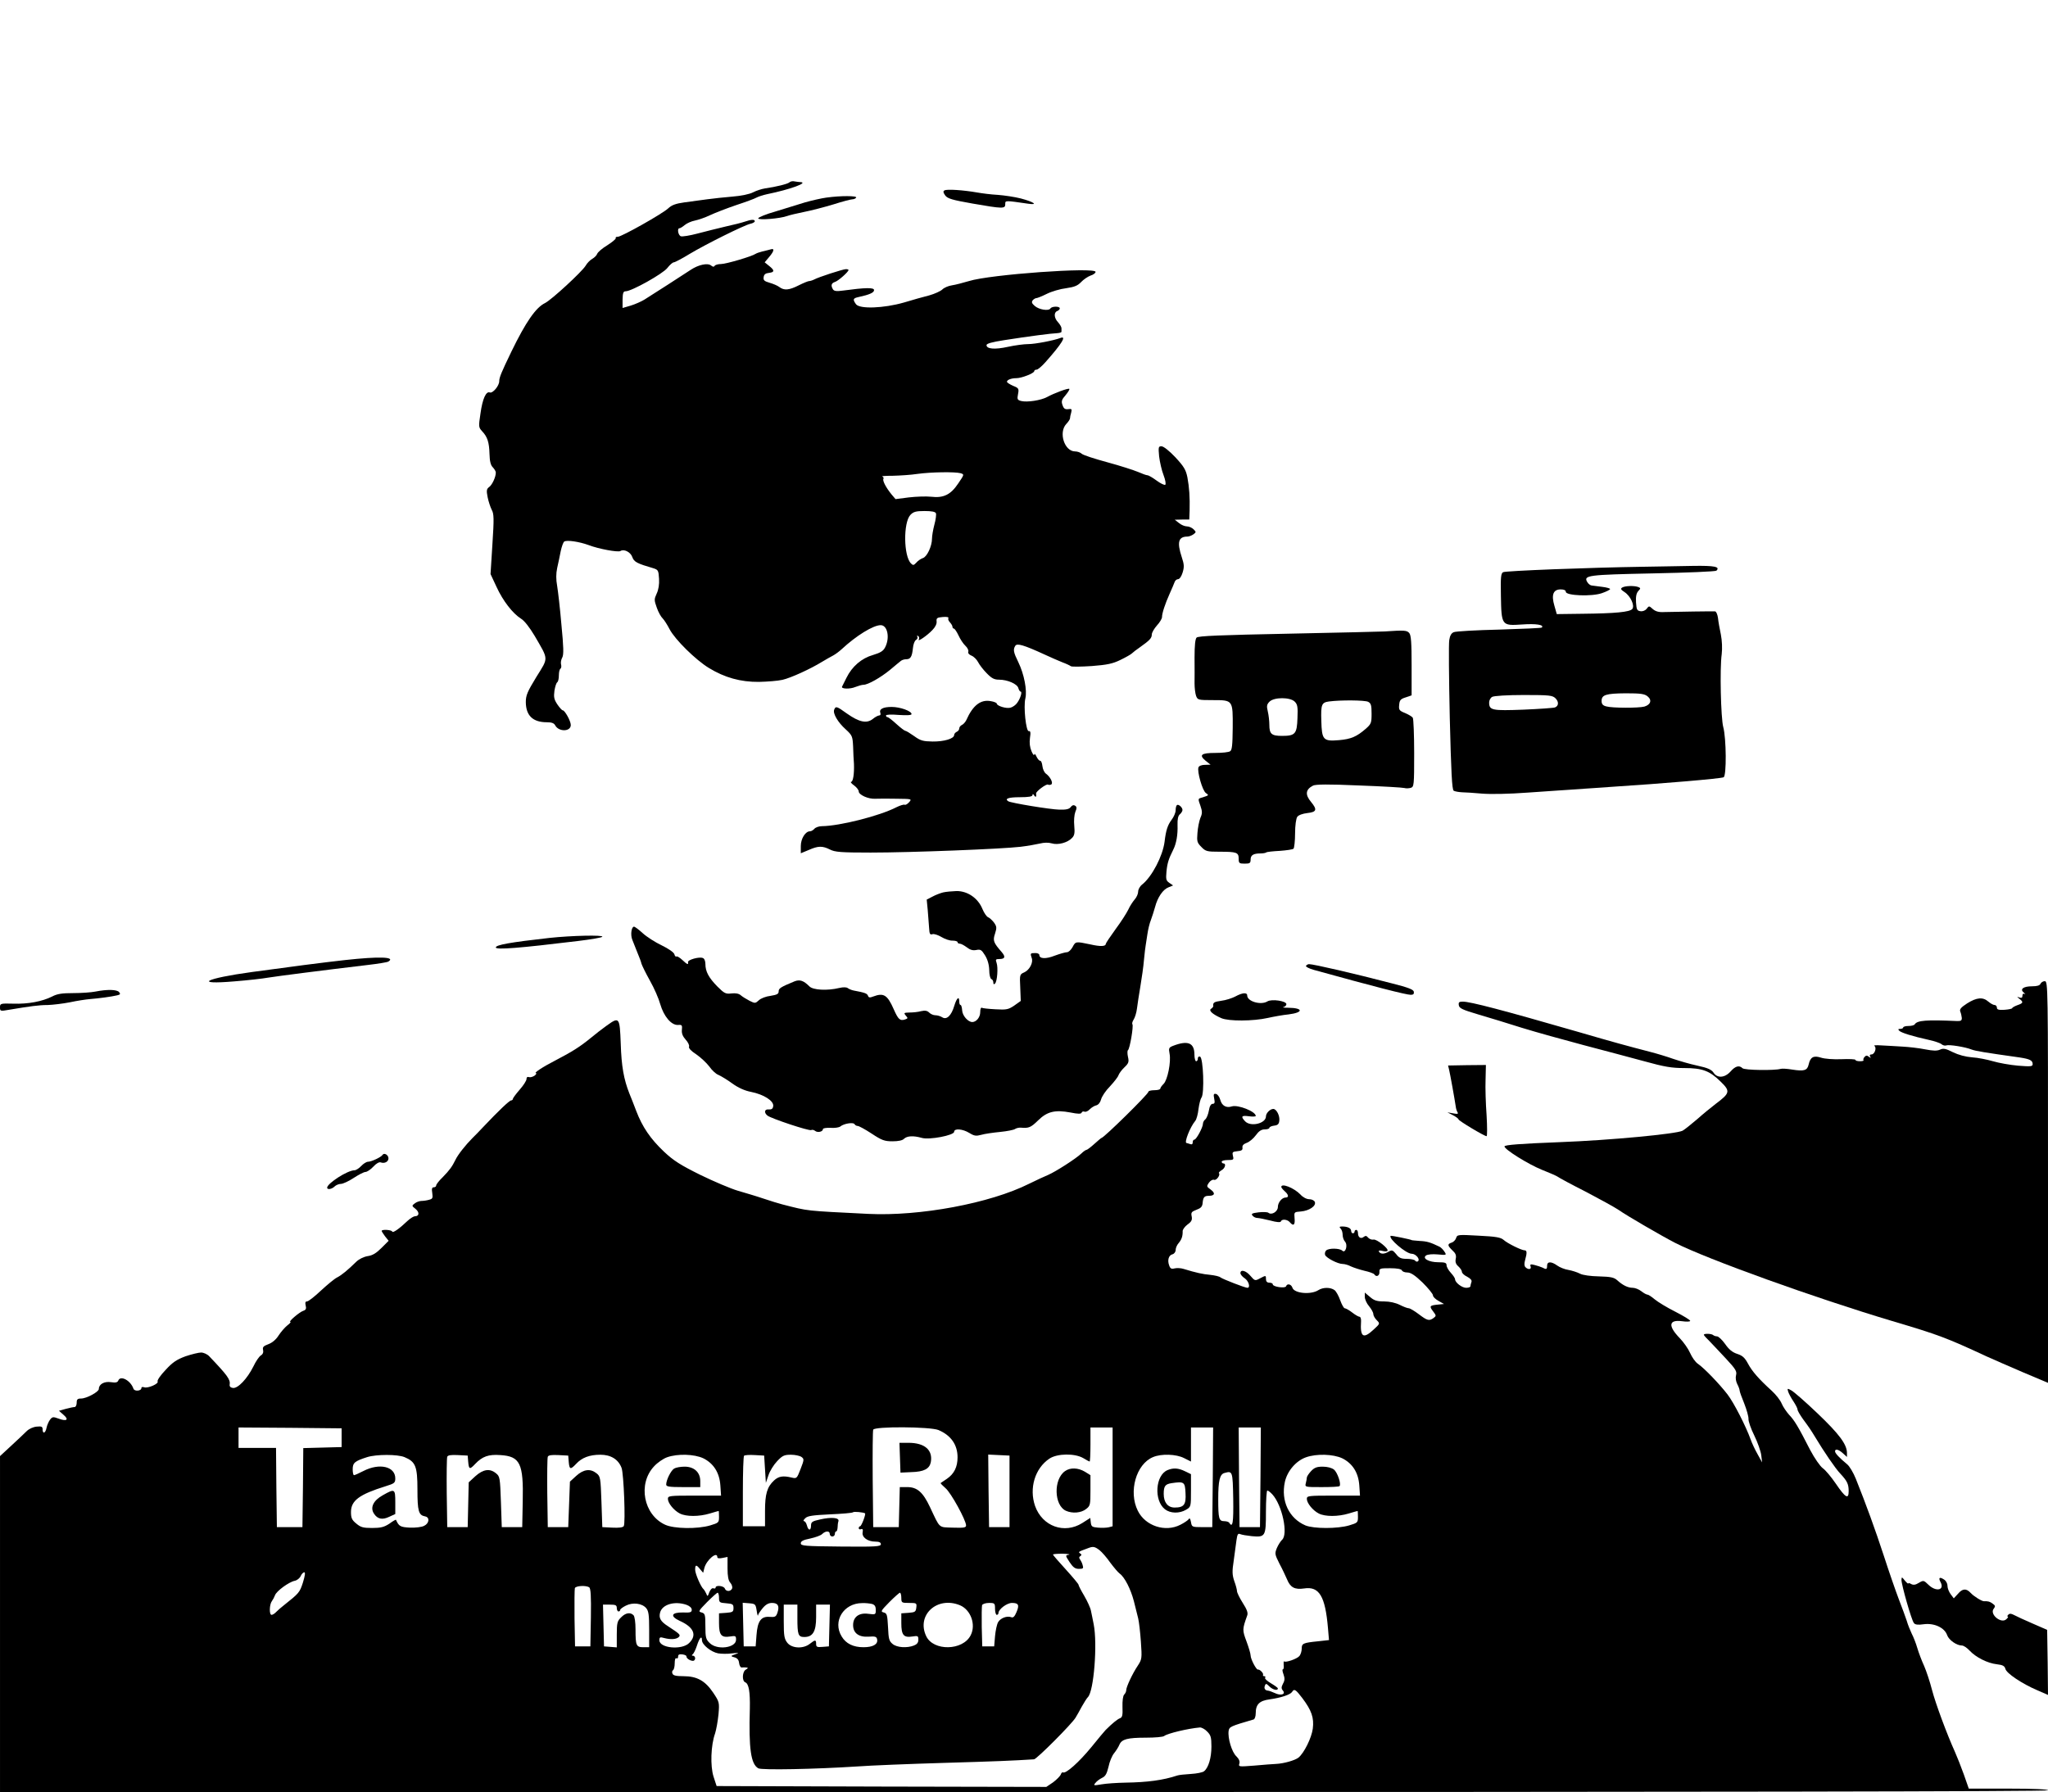 <?xml version="1.0" standalone="no"?>
<!DOCTYPE svg PUBLIC "-//W3C//DTD SVG 20010904//EN"
 "http://www.w3.org/TR/2001/REC-SVG-20010904/DTD/svg10.dtd">
<svg version="1.0" xmlns="http://www.w3.org/2000/svg"
 width="1202pt" height="1052pt" viewBox="0 0 1202 1052"
 preserveAspectRatio="xMidYMid meet">
<g transform="translate(0,1052) scale(0.1,-0.1)"
fill="#000000" stroke="none">
<path d="M4634 9450 c-10 -10 -80 -27 -144 -36 -19 -3 -51 -13 -70 -23 -21
-11 -70 -21 -120 -25 -47 -4 -114 -11 -150 -16 -36 -5 -96 -13 -133 -18 -51
-7 -75 -16 -95 -35 -34 -32 -274 -167 -296 -167 -10 0 -15 -3 -12 -8 2 -4 -20
-23 -50 -42 -30 -18 -56 -41 -59 -50 -3 -9 -16 -22 -28 -29 -13 -7 -31 -25
-40 -41 -22 -36 -200 -200 -238 -219 -54 -26 -113 -111 -198 -286 -58 -120
-71 -151 -71 -173 0 -27 -38 -72 -55 -66 -22 9 -43 -36 -55 -123 -12 -79 -11
-82 10 -105 31 -33 41 -64 43 -134 1 -42 7 -66 20 -78 9 -10 17 -23 17 -30 0
-26 -21 -72 -39 -85 -15 -11 -17 -20 -9 -60 5 -25 16 -58 24 -74 13 -23 14
-51 4 -202 l-11 -175 35 -75 c38 -83 95 -156 144 -187 20 -12 50 -51 80 -101
83 -143 82 -125 10 -241 -53 -87 -62 -108 -62 -148 1 -79 41 -118 124 -118 28
0 42 -5 49 -19 21 -38 91 -37 91 3 0 23 -35 86 -47 86 -5 0 -19 16 -32 35 -19
29 -22 42 -17 80 4 24 11 47 17 50 5 4 9 21 9 40 0 19 4 36 9 39 5 3 7 15 4
25 -3 10 0 29 7 41 9 17 8 60 -5 193 -8 95 -20 197 -25 227 -7 38 -7 72 0 105
6 28 16 72 21 100 6 27 15 53 21 56 16 10 88 -1 143 -21 60 -23 171 -43 186
-35 21 14 60 -6 70 -35 10 -29 28 -38 124 -66 28 -9 30 -13 33 -62 2 -33 -3
-64 -14 -87 -15 -33 -15 -38 1 -83 9 -26 25 -54 34 -62 9 -9 27 -37 41 -64 32
-61 153 -180 230 -227 93 -57 187 -83 294 -82 50 1 112 6 138 12 49 11 165 64
233 106 22 13 51 30 65 37 13 7 36 24 50 37 85 79 185 141 229 141 40 0 55
-74 26 -130 -11 -22 -28 -32 -71 -45 -67 -19 -123 -67 -156 -134 -12 -25 -24
-49 -26 -52 -6 -14 48 -15 78 -2 18 7 39 13 48 13 26 0 100 42 155 87 29 24
57 48 64 53 7 6 21 10 32 10 25 0 34 15 39 65 2 22 10 44 18 48 8 5 11 13 8
19 -4 7 -2 8 5 4 6 -4 8 -13 4 -19 -11 -19 49 22 79 54 17 17 27 37 25 51 -2
20 3 23 37 26 23 2 36 -1 32 -7 -3 -5 1 -16 9 -24 8 -9 15 -20 15 -26 0 -6 4
-11 8 -11 5 0 17 -18 27 -39 10 -22 28 -50 41 -62 12 -11 20 -27 17 -35 -3 -8
4 -17 19 -23 13 -5 30 -22 38 -37 8 -16 31 -46 51 -66 29 -30 44 -38 73 -38
49 0 107 -25 113 -50 3 -11 9 -20 13 -20 11 0 -1 -40 -20 -66 -8 -12 -25 -24
-38 -28 -24 -8 -82 10 -82 24 0 4 -16 11 -35 14 -59 11 -105 -24 -144 -112 -6
-12 -18 -25 -26 -28 -8 -4 -15 -13 -15 -20 0 -8 -7 -17 -15 -20 -8 -4 -15 -12
-15 -19 0 -21 -59 -39 -127 -38 -56 1 -71 5 -108 32 -24 17 -47 31 -52 31 -4
0 -28 18 -52 40 -24 22 -47 40 -52 40 -5 0 -9 4 -9 10 0 5 30 7 75 3 47 -3 75
-2 75 5 0 18 -67 42 -117 42 -51 0 -75 -13 -66 -36 3 -8 0 -14 -7 -14 -6 0
-24 -9 -38 -21 -36 -28 -80 -18 -151 32 -61 44 -66 45 -75 23 -9 -22 21 -74
68 -116 38 -35 40 -41 43 -100 1 -35 3 -81 5 -103 2 -58 -5 -105 -17 -105 -5
0 2 -10 18 -21 15 -11 27 -27 27 -35 0 -20 57 -46 98 -43 21 1 77 1 126 0 88
-1 89 -1 71 -21 -10 -11 -21 -17 -26 -14 -5 2 -26 -4 -48 -15 -99 -51 -333
-110 -437 -111 -17 0 -37 -7 -44 -15 -7 -8 -18 -15 -26 -15 -27 0 -54 -43 -54
-87 l0 -42 46 19 c56 25 81 25 125 3 29 -15 63 -18 239 -18 237 0 770 21 880
34 41 5 92 14 113 19 24 6 50 7 70 1 37 -11 93 4 119 32 14 14 17 29 13 71 -3
30 0 65 6 81 10 23 9 31 -1 37 -9 6 -18 3 -26 -8 -9 -12 -26 -16 -66 -15 -54
1 -283 39 -300 49 -24 15 0 24 67 24 53 0 75 4 75 13 0 8 4 7 10 -3 9 -13 14
-8 11 12 -1 12 60 58 70 52 5 -3 14 -2 19 1 13 8 -6 45 -31 63 -10 7 -19 27
-21 45 -2 17 -7 31 -13 31 -5 -1 -15 10 -22 25 -6 14 -12 19 -13 11 0 -8 -8 1
-16 20 -10 24 -13 49 -9 78 5 32 3 42 -7 40 -16 -4 -32 143 -20 192 11 47 -7
142 -41 212 -29 59 -32 75 -18 97 10 16 49 5 171 -51 36 -17 83 -37 105 -46
22 -8 45 -19 50 -23 6 -4 61 -3 123 1 91 7 123 14 168 36 31 15 61 32 67 38 7
7 28 23 47 36 58 41 70 54 70 75 0 11 14 35 30 53 17 18 30 41 30 49 0 23 18
78 45 138 13 28 25 58 29 68 3 9 12 17 20 17 9 0 20 16 27 39 10 33 9 48 -5
90 -29 88 -20 121 33 121 9 0 25 6 35 13 17 13 17 14 1 30 -9 9 -27 17 -40 17
-12 0 -33 9 -46 20 l-24 19 43 1 42 0 2 53 c2 77 -2 136 -13 195 -9 44 -20 63
-71 118 -36 38 -69 64 -81 64 -18 0 -19 -4 -14 -59 4 -33 15 -82 26 -110 11
-29 15 -53 10 -57 -5 -3 -28 8 -51 25 -23 17 -47 31 -54 31 -6 0 -31 9 -56 20
-24 10 -104 36 -178 56 -74 20 -142 42 -151 50 -8 8 -26 14 -40 14 -62 1 -97
111 -51 161 12 12 22 28 22 33 0 6 3 22 7 34 5 21 3 23 -18 20 -18 -2 -26 3
-33 24 -8 22 -5 32 18 58 15 18 25 35 22 37 -6 6 -89 -25 -131 -48 -35 -19
-116 -32 -152 -23 -22 6 -24 10 -18 41 6 31 4 35 -29 48 -20 9 -36 19 -36 24
0 11 25 21 56 21 30 0 104 29 104 41 0 5 6 9 14 9 7 0 31 20 52 44 96 108 126
157 88 142 -39 -15 -149 -36 -189 -36 -25 0 -78 -7 -119 -16 -77 -17 -126 -13
-126 10 0 9 32 18 103 29 147 23 278 40 310 41 15 1 27 4 27 9 0 4 0 13 0 20
0 7 -9 23 -20 35 -24 25 -26 58 -5 66 8 3 15 10 15 16 0 13 -47 13 -55 -1 -11
-16 -67 -7 -92 15 -17 15 -20 22 -12 33 6 7 16 13 22 13 5 0 33 11 61 25 28
14 79 29 113 33 49 7 68 15 88 36 14 15 39 32 55 38 17 5 30 15 30 22 0 29
-620 -15 -743 -54 -34 -10 -79 -22 -100 -25 -21 -3 -46 -14 -56 -24 -10 -10
-45 -26 -77 -35 -33 -8 -99 -27 -149 -42 -119 -34 -259 -39 -281 -10 -20 28
-18 35 14 42 65 14 92 26 92 41 0 16 -50 15 -184 -3 -36 -5 -50 -3 -57 7 -14
23 -10 37 12 44 19 6 79 59 79 70 0 3 -7 5 -15 5 -17 0 -162 -47 -187 -61 -10
-5 -23 -9 -29 -9 -6 0 -33 -11 -61 -25 -57 -29 -86 -31 -114 -10 -10 8 -36 19
-57 25 -31 9 -38 15 -35 33 2 16 11 23 31 25 34 4 34 15 1 41 l-26 21 26 31
c30 35 33 53 9 45 -10 -3 -31 -8 -48 -12 -16 -4 -34 -10 -40 -14 -21 -15 -174
-60 -203 -60 -17 0 -34 -5 -37 -10 -5 -8 -11 -7 -21 1 -20 17 -75 5 -120 -25
-45 -30 -224 -145 -272 -175 -18 -11 -54 -27 -80 -35 l-48 -14 0 49 c1 39 4
49 18 49 35 0 219 103 245 137 14 18 31 33 38 33 6 0 48 22 92 49 95 57 316
167 356 177 15 3 27 10 27 15 0 12 -20 11 -58 -2 -17 -6 -68 -19 -114 -29 -46
-11 -119 -29 -164 -41 -45 -12 -89 -19 -98 -16 -16 6 -23 47 -8 47 5 0 19 9
31 19 12 10 38 22 59 26 20 4 61 18 90 32 28 13 97 40 153 59 55 18 109 38
119 44 11 6 39 15 62 20 137 28 245 68 196 71 -7 0 -22 2 -34 4 -11 3 -25 0
-30 -5z m1004 -1708 c22 -7 22 -7 -14 -60 -44 -66 -86 -87 -160 -78 -28 3 -87
1 -130 -4 l-78 -10 -23 27 c-32 39 -55 82 -48 92 3 5 -1 11 -7 14 -7 2 21 4
62 4 41 1 107 5 145 11 81 11 219 13 253 4z m-145 -235 c3 -7 -1 -38 -9 -67
-8 -30 -14 -67 -14 -82 0 -44 -29 -106 -53 -114 -12 -4 -30 -16 -39 -27 -15
-16 -19 -17 -31 -5 -44 43 -46 240 -4 285 18 19 33 23 83 23 42 0 63 -4 67
-13z"/>
<path d="M5543 9402 c-9 -5 -7 -13 5 -30 14 -18 41 -26 160 -47 178 -31 192
-31 192 -4 0 23 -4 23 135 3 61 -9 32 11 -44 31 -35 9 -96 18 -135 21 -39 2
-93 9 -121 14 -80 14 -179 21 -192 12z"/>
<path d="M4850 9360 c-30 -4 -86 -17 -125 -28 -38 -12 -116 -36 -172 -53 -57
-16 -103 -35 -103 -41 0 -12 130 -1 170 14 14 5 59 16 100 24 41 8 118 28 171
44 53 17 103 30 112 30 9 0 19 5 22 10 7 11 -88 12 -175 0z"/>
<path d="M9650 7193 c-328 -5 -813 -24 -828 -32 -13 -7 -15 -30 -13 -137 3
-177 4 -178 124 -170 82 6 132 -2 116 -18 -2 -3 -115 -8 -249 -12 -135 -3
-255 -10 -267 -15 -14 -5 -23 -19 -27 -46 -4 -21 -2 -227 3 -457 8 -323 13
-421 23 -428 7 -4 29 -8 48 -9 19 0 73 -4 120 -8 51 -4 158 -2 265 6 99 7 315
22 480 33 327 21 651 49 671 57 18 7 16 230 -2 295 -14 52 -21 342 -9 428 4
34 2 79 -5 115 -7 33 -15 77 -17 98 -3 20 -10 37 -17 38 -12 1 -221 -2 -298
-4 -33 -2 -52 4 -68 18 -21 19 -22 19 -35 2 -8 -11 -23 -17 -37 -15 -20 3 -23
9 -26 52 -2 34 2 53 13 66 15 16 15 18 0 24 -24 9 -78 7 -94 -3 -11 -7 -8 -13
14 -27 35 -23 61 -80 45 -99 -15 -18 -100 -26 -289 -28 l-154 -2 -14 49 c-19
64 -7 96 37 96 19 0 30 -5 30 -14 0 -23 153 -29 212 -8 26 9 48 20 48 24 0 4
-21 10 -47 13 -27 3 -54 7 -62 8 -8 1 -19 10 -25 20 -24 40 4 43 386 51 200 4
367 11 372 16 23 23 -10 30 -137 28 -73 -1 -202 -4 -287 -5z m20 -761 c27 -22
18 -49 -19 -60 -34 -9 -188 -9 -223 1 -21 5 -28 14 -28 32 0 36 25 44 141 45
87 0 111 -3 129 -18z m-540 -12 c20 -20 18 -45 -4 -53 -7 -3 -90 -9 -184 -13
-185 -7 -202 -4 -202 42 0 13 8 28 18 33 9 6 89 11 185 11 153 0 169 -2 187
-20z"/>
<path d="M8125 6813 c-16 -1 -268 -7 -560 -13 -399 -8 -533 -13 -542 -23 -8
-8 -12 -46 -12 -117 1 -58 0 -126 0 -152 0 -26 4 -59 9 -73 9 -24 12 -25 98
-25 119 0 118 1 117 -163 -1 -101 -4 -130 -15 -137 -8 -6 -47 -10 -87 -10 -83
0 -98 -12 -57 -46 l29 -23 -33 -1 c-19 0 -35 -6 -38 -15 -9 -23 23 -136 43
-150 20 -15 21 -13 -32 -30 -13 -4 -13 -9 0 -44 12 -35 12 -46 0 -73 -7 -18
-15 -58 -17 -88 -4 -49 -2 -57 23 -82 25 -26 33 -28 107 -28 100 0 112 -4 112
-41 0 -26 3 -29 35 -29 30 0 35 3 35 24 0 26 16 36 59 36 15 0 30 3 33 6 3 3
39 7 79 9 40 3 76 8 81 13 4 4 9 45 9 89 0 47 6 89 13 98 7 10 32 19 59 22 55
6 59 20 22 65 -36 43 -33 73 11 96 16 8 88 9 270 1 137 -5 257 -12 267 -15 9
-3 26 -2 37 1 19 6 20 15 20 203 0 108 -4 202 -8 208 -4 7 -24 19 -45 28 -35
14 -38 19 -35 48 2 28 9 35 38 44 l35 12 0 174 c0 135 -3 179 -14 192 -14 16
-29 17 -146 9z m-526 -412 c16 -16 19 -31 16 -97 -3 -92 -13 -104 -90 -104
-62 0 -75 11 -75 65 0 22 -4 57 -9 78 -8 32 -6 42 10 58 27 27 121 27 148 0z
m431 -1 c17 -9 20 -21 20 -69 0 -55 -2 -61 -35 -90 -52 -45 -85 -60 -156 -66
-93 -8 -101 1 -104 114 -3 96 2 107 45 113 67 9 211 8 230 -2z"/>
<path d="M6907 5793 c-4 -3 -7 -17 -7 -30 0 -14 -11 -39 -24 -56 -23 -31 -33
-61 -41 -129 -11 -84 -74 -205 -132 -251 -13 -10 -23 -29 -23 -41 0 -13 -9
-34 -21 -47 -11 -13 -28 -39 -37 -59 -9 -19 -42 -71 -74 -114 -32 -44 -58 -83
-58 -87 0 -15 -30 -17 -91 -3 -86 18 -86 18 -104 -16 -9 -16 -23 -30 -33 -30
-9 0 -41 -9 -71 -20 -53 -21 -91 -19 -91 4 0 6 -11 12 -25 11 -28 0 -29 -2
-20 -28 11 -26 -12 -71 -43 -85 -27 -12 -28 -13 -24 -90 l3 -78 -38 -27 c-34
-23 -45 -26 -110 -22 -40 2 -77 6 -81 9 -5 3 -9 -9 -9 -26 0 -30 -23 -58 -47
-58 -25 1 -57 37 -59 68 -1 17 -5 32 -9 32 -5 0 -8 9 -8 20 0 35 -15 22 -29
-24 -17 -58 -45 -85 -71 -68 -11 7 -29 12 -41 12 -11 0 -27 7 -36 16 -11 11
-24 13 -47 8 -17 -5 -48 -8 -68 -8 -33 -1 -35 -2 -22 -18 14 -15 13 -17 -5
-23 -29 -9 -39 0 -66 61 -37 84 -59 97 -120 74 -20 -8 -27 -7 -31 5 -5 13 -19
18 -83 30 -12 2 -28 9 -35 14 -7 6 -26 7 -51 1 -71 -17 -153 -12 -174 9 -35
35 -57 42 -88 30 -82 -34 -93 -41 -93 -59 0 -15 -10 -20 -47 -26 -27 -3 -58
-15 -69 -26 -21 -19 -23 -19 -55 -3 -19 10 -42 24 -51 32 -11 10 -30 14 -55
11 -34 -4 -42 0 -83 41 -51 52 -70 88 -70 132 0 17 -6 32 -15 35 -22 9 -90
-11 -87 -24 3 -18 -4 -15 -34 13 -14 13 -30 23 -34 20 -4 -3 -10 3 -12 13 -3
11 -35 33 -74 52 -38 18 -88 50 -111 71 -24 22 -47 39 -52 39 -15 0 -22 -48
-10 -77 6 -15 15 -37 19 -48 4 -11 12 -31 18 -45 6 -14 14 -35 17 -48 4 -12
26 -57 50 -100 24 -42 51 -104 60 -137 21 -72 65 -124 104 -122 23 2 26 -1 23
-29 -2 -21 5 -38 22 -57 14 -15 23 -34 20 -41 -4 -9 12 -26 43 -46 26 -18 60
-50 76 -71 15 -22 39 -44 53 -49 14 -6 51 -28 81 -50 36 -26 74 -43 111 -50
75 -15 134 -53 130 -83 -2 -16 -9 -21 -26 -20 -25 3 -30 -18 -8 -36 21 -17
246 -92 257 -85 6 3 16 1 23 -5 15 -12 46 -5 46 11 0 5 20 8 44 7 25 -2 50 2
58 8 20 17 75 26 83 14 3 -6 12 -11 19 -11 7 0 44 -20 82 -45 59 -39 75 -45
122 -45 34 0 59 5 68 15 18 17 55 19 104 5 44 -13 190 15 190 36 0 21 50 17
89 -7 29 -18 40 -19 70 -11 20 6 70 13 111 17 41 4 80 12 87 17 7 5 22 9 35 8
46 -4 58 1 101 43 53 52 99 63 190 46 44 -9 62 -9 65 -1 2 6 9 9 17 6 7 -3 21
3 31 14 11 11 28 21 38 23 12 3 23 16 28 34 4 17 27 52 52 77 24 26 47 55 50
65 4 11 19 32 35 47 25 24 28 32 21 62 -4 19 -4 36 0 39 11 7 34 144 26 152
-3 4 0 16 7 27 8 12 17 41 20 66 3 25 12 83 20 130 8 47 18 117 21 155 4 39 8
77 10 85 1 8 6 38 10 65 4 28 13 66 21 85 7 19 18 53 24 75 15 58 47 104 79
116 l27 11 -22 15 c-19 13 -21 21 -17 66 5 51 13 75 39 127 19 37 28 89 26
146 -1 35 3 55 14 64 8 7 15 18 15 25 0 16 -25 37 -33 28z"/>
<path d="M5535 5281 c-16 -4 -45 -15 -63 -25 l-33 -17 6 -62 c3 -34 6 -81 8
-104 2 -36 5 -42 20 -37 9 3 33 -5 53 -17 20 -12 49 -22 65 -21 16 0 29 -4 29
-9 0 -5 6 -9 14 -9 7 0 25 -10 40 -21 19 -15 35 -20 56 -16 25 5 31 1 51 -31
15 -24 24 -54 25 -87 0 -27 6 -51 13 -53 6 -2 11 -11 11 -20 0 -10 3 -13 10
-6 13 13 19 94 9 122 -7 19 -5 22 16 22 34 0 38 13 14 41 -48 55 -53 67 -39
108 11 35 10 42 -6 65 -11 14 -26 28 -34 31 -9 3 -24 25 -34 49 -26 64 -88
106 -153 105 -26 -1 -61 -4 -78 -8z"/>
<path d="M3225 5014 c-232 -26 -315 -41 -315 -56 0 -15 138 -4 483 38 75 9
140 20 142 25 8 11 -181 7 -310 -7z"/>
<path d="M2025 4884 c-119 -13 -342 -42 -545 -70 -278 -38 -349 -76 -103 -55
76 6 165 16 198 22 56 9 321 43 582 74 61 7 116 16 122 20 46 28 -54 31 -254
9z"/>
<path d="M7665 4850 c-3 -5 18 -16 47 -24 354 -98 541 -146 568 -146 15 0 20
5 18 18 -2 13 -33 25 -128 49 -222 58 -460 113 -487 113 -6 0 -14 -4 -18 -10z"/>
<path d="M11976 4745 c-4 -10 -19 -15 -49 -15 -52 0 -74 -17 -49 -37 9 -8 11
-12 5 -8 -8 4 -13 0 -13 -10 0 -12 -5 -15 -17 -11 -17 6 -17 5 0 -8 24 -19 22
-25 -13 -37 -16 -6 -30 -14 -30 -17 0 -4 -20 -8 -45 -10 -35 -2 -45 1 -45 13
0 8 -6 15 -13 15 -8 0 -24 9 -37 20 -32 28 -68 25 -124 -10 -37 -24 -46 -35
-41 -48 4 -9 8 -26 9 -37 1 -16 -5 -20 -29 -19 -178 8 -232 4 -247 -19 -3 -6
-20 -10 -37 -10 -17 0 -31 -4 -31 -9 0 -4 -8 -8 -17 -8 -13 0 -14 -3 -6 -11
12 -12 76 -32 175 -54 32 -7 65 -18 73 -25 8 -7 21 -10 28 -7 16 6 111 -9 148
-24 23 -9 78 -18 284 -47 58 -9 75 -17 75 -39 0 -14 -11 -15 -86 -9 -47 4
-113 16 -147 26 -34 10 -89 21 -123 23 -38 3 -79 14 -112 30 -43 22 -57 24
-76 15 -18 -8 -41 -7 -88 2 -34 7 -94 14 -133 16 -38 2 -94 6 -123 7 -29 2
-48 1 -41 -3 15 -10 2 -50 -17 -50 -10 0 -12 -5 -8 -12 6 -10 5 -10 -7 -2 -11
9 -17 9 -26 -1 -6 -7 -9 -16 -6 -19 4 -3 -6 -6 -20 -6 -15 0 -27 3 -27 8 0 4
-37 6 -82 4 -47 -2 -99 2 -120 9 -44 14 -63 4 -73 -41 -8 -34 -26 -40 -96 -29
-30 5 -61 7 -69 4 -34 -10 -211 -8 -223 4 -19 19 -42 13 -70 -19 -34 -38 -78
-41 -100 -7 -12 18 -34 28 -94 41 -43 9 -107 28 -143 40 -36 13 -96 31 -135
41 -142 37 -205 54 -425 118 -440 127 -630 177 -675 177 -21 0 -26 -4 -23 -21
2 -18 22 -27 113 -54 61 -18 177 -53 258 -79 81 -25 243 -70 360 -101 117 -31
277 -73 357 -95 119 -33 161 -40 235 -40 106 0 149 -16 213 -79 59 -57 56 -68
-28 -131 -25 -19 -74 -59 -110 -91 -36 -31 -74 -61 -85 -67 -38 -19 -426 -56
-720 -67 -230 -9 -325 -16 -325 -25 0 -18 140 -105 219 -137 46 -18 89 -37 95
-42 6 -5 78 -44 161 -86 82 -43 170 -91 195 -108 50 -35 253 -153 333 -194
187 -95 820 -323 1272 -458 273 -81 318 -98 555 -208 36 -16 131 -58 213 -93
l147 -62 0 1179 c0 1150 0 1179 -19 1179 -10 0 -21 -7 -25 -15z"/>
<path d="M560 4699 c-25 -5 -83 -9 -130 -9 -65 0 -94 -4 -124 -20 -58 -29
-141 -45 -228 -42 -76 2 -78 1 -78 -22 0 -22 2 -23 52 -14 126 21 176 28 228
28 30 1 89 8 130 16 41 9 95 17 119 19 51 4 126 14 159 22 18 4 20 8 11 19
-13 15 -68 17 -139 3z"/>
<path d="M7250 4670 c-19 -10 -56 -22 -82 -25 -43 -6 -50 -11 -47 -31 0 -4 -5
-11 -13 -16 -16 -10 8 -32 60 -55 44 -19 187 -18 272 1 36 8 91 18 123 21 88
11 87 38 -2 39 -25 0 -38 2 -28 4 9 2 17 10 17 17 0 19 -87 32 -112 16 -38
-23 -118 0 -118 35 0 19 -28 17 -70 -6z"/>
<path d="M3559 4498 c-24 -17 -66 -50 -94 -73 -61 -50 -107 -79 -205 -130 -76
-39 -130 -75 -114 -75 5 0 1 -7 -9 -15 -11 -7 -25 -11 -33 -8 -9 3 -14 -1 -14
-12 0 -9 -18 -37 -40 -62 -22 -25 -40 -50 -40 -54 0 -5 -5 -9 -10 -9 -10 0
-73 -60 -163 -155 -20 -22 -50 -52 -65 -67 -39 -39 -85 -97 -99 -127 -19 -39
-34 -60 -75 -102 -21 -20 -38 -42 -38 -48 0 -6 -6 -11 -14 -11 -11 0 -13 -9
-9 -34 4 -29 2 -34 -18 -39 -13 -4 -33 -7 -45 -7 -11 0 -29 -6 -39 -14 -19
-14 -19 -15 4 -33 24 -20 22 -43 -4 -43 -7 0 -27 -12 -43 -27 -49 -47 -87 -73
-90 -63 -4 11 -62 14 -62 4 0 -3 9 -17 20 -32 l21 -26 -42 -42 c-30 -30 -52
-44 -81 -48 -24 -4 -52 -18 -68 -34 -49 -48 -84 -77 -111 -91 -15 -7 -57 -42
-95 -77 -37 -35 -74 -64 -82 -64 -10 0 -12 -7 -8 -24 5 -19 1 -26 -14 -31 -22
-7 -90 -65 -76 -65 5 0 -3 -10 -18 -21 -15 -12 -38 -39 -51 -59 -15 -24 -38
-43 -60 -51 -29 -11 -35 -17 -31 -34 3 -13 -1 -25 -13 -32 -10 -6 -30 -35 -44
-65 -36 -72 -91 -130 -120 -126 -14 2 -21 9 -19 20 5 29 -13 54 -120 166 -11
12 -33 22 -48 22 -14 0 -55 -10 -91 -22 -51 -19 -75 -34 -117 -80 -30 -31 -51
-62 -47 -68 8 -13 -58 -42 -79 -34 -9 3 -16 2 -16 -4 0 -18 -41 -22 -47 -4
-17 49 -77 80 -89 47 -5 -11 -16 -13 -43 -9 -39 6 -71 -12 -71 -40 0 -17 -72
-56 -104 -56 -21 0 -26 -5 -26 -25 0 -14 -6 -25 -12 -25 -7 0 -31 -5 -53 -11
l-39 -11 27 -24 c33 -28 19 -40 -29 -22 -33 12 -37 11 -51 -7 -8 -11 -17 -32
-20 -47 -6 -32 -23 -38 -23 -9 0 16 -6 19 -35 16 -21 -2 -45 -13 -59 -27 -12
-12 -53 -51 -89 -84 l-67 -62 0 -986 0 -986 6010 0 c4000 0 6010 3 6010 10 0
6 -84 10 -233 10 l-232 0 -29 83 c-16 45 -40 105 -52 132 -47 104 -114 284
-135 365 -12 47 -33 110 -46 140 -14 30 -32 78 -40 105 -8 28 -23 66 -33 85
-9 19 -23 53 -29 75 -7 22 -28 78 -46 125 -18 47 -58 162 -88 255 -52 159
-105 304 -165 454 -14 35 -37 74 -51 85 -46 38 -71 65 -71 76 0 17 22 11 47
-12 l23 -21 0 23 c0 51 -46 112 -173 233 -70 67 -140 128 -154 135 -23 13 -24
12 -18 -8 4 -12 18 -38 31 -57 13 -20 24 -41 24 -48 0 -7 15 -32 32 -56 37
-50 45 -62 73 -108 48 -80 117 -182 146 -212 40 -43 49 -61 49 -103 0 -50 -19
-39 -76 45 -26 38 -60 79 -76 90 -16 12 -48 58 -74 107 -71 139 -93 175 -124
207 -15 17 -35 46 -43 65 -8 20 -34 53 -58 75 -78 71 -116 115 -140 160 -19
35 -32 47 -63 57 -28 9 -49 26 -71 58 -18 25 -39 45 -48 45 -8 0 -19 4 -23 8
-9 8 -54 10 -54 1 0 -3 15 -20 33 -37 17 -18 61 -64 97 -103 57 -61 65 -75 59
-97 -4 -15 -1 -36 7 -52 8 -15 14 -32 14 -38 0 -6 12 -40 27 -76 14 -36 26
-77 25 -91 -1 -13 14 -57 34 -97 20 -41 38 -92 41 -116 l5 -42 -27 49 c-15 26
-33 65 -40 85 -28 78 -99 217 -136 265 -47 61 -136 154 -174 180 -15 10 -35
39 -46 64 -11 25 -38 63 -60 86 -70 72 -66 110 12 100 27 -4 49 -3 49 2 0 5
-39 29 -88 54 -48 24 -102 57 -120 72 -18 15 -37 28 -43 28 -6 0 -22 9 -36 20
-14 11 -37 20 -50 20 -29 0 -59 15 -91 44 -19 17 -37 21 -107 23 -49 1 -95 7
-112 16 -15 8 -46 18 -68 22 -21 3 -51 15 -66 26 -35 25 -59 24 -59 -1 0 -22
-4 -24 -28 -11 -9 4 -30 11 -46 15 -23 6 -27 4 -23 -8 7 -18 -13 -22 -30 -5
-7 7 -8 21 -2 42 12 43 11 57 -3 57 -18 0 -101 41 -123 61 -17 15 -45 20 -147
25 -122 7 -126 6 -132 -14 -4 -12 -16 -24 -27 -27 -25 -8 -24 -17 5 -45 19
-17 24 -29 20 -49 -4 -19 0 -32 15 -45 12 -11 21 -25 21 -32 0 -8 14 -21 31
-29 20 -11 29 -21 25 -31 -3 -9 -6 -20 -6 -25 0 -5 -11 -9 -25 -9 -25 0 -65
31 -65 50 0 6 -11 23 -25 38 -14 15 -25 35 -25 44 0 15 -9 18 -48 18 -56 0
-97 23 -72 40 8 6 38 9 68 6 53 -5 53 -4 39 17 -7 11 -20 24 -28 28 -54 26
-73 32 -116 34 -26 2 -48 4 -48 5 0 3 -120 28 -123 25 -16 -14 90 -105 123
-105 25 0 53 -34 36 -45 -5 -3 -12 -1 -16 5 -3 5 -25 10 -48 10 -33 0 -46 5
-63 28 -20 24 -25 25 -43 15 -26 -16 -48 -16 -57 -2 -5 8 1 10 18 6 14 -4 28
-4 31 0 11 11 -64 71 -82 66 -10 -2 -23 3 -31 11 -9 12 -16 13 -26 5 -17 -14
-34 -3 -34 22 0 10 -4 19 -10 19 -5 0 -10 -4 -10 -10 0 -5 -4 -10 -10 -10 -5
0 -10 6 -10 14 0 16 -21 26 -53 26 -16 0 -18 -3 -9 -12 7 -7 12 -23 12 -37 0
-13 6 -32 14 -40 18 -21 2 -71 -16 -53 -15 15 -80 16 -95 1 -6 -6 -9 -18 -6
-26 7 -18 75 -53 103 -53 12 0 33 -6 48 -14 15 -7 51 -19 80 -26 28 -6 55 -16
58 -21 11 -18 31 -9 30 14 -1 21 3 22 63 22 42 0 66 -5 69 -13 2 -6 16 -12 31
-12 21 0 45 -16 90 -59 33 -33 61 -67 61 -75 0 -9 15 -23 33 -33 l32 -18 -30
-3 c-55 -5 -58 -9 -35 -39 20 -26 20 -28 4 -40 -26 -19 -37 -16 -87 22 -25 19
-52 35 -59 35 -8 0 -31 9 -53 20 -24 12 -59 20 -91 20 -42 0 -59 5 -83 26
l-31 26 0 -25 c0 -14 11 -39 25 -55 14 -17 25 -37 25 -46 0 -9 9 -25 20 -36
20 -20 20 -20 -18 -55 -61 -57 -80 -45 -74 48 1 15 -3 27 -9 27 -6 0 -25 11
-43 25 -18 14 -38 25 -44 25 -5 0 -17 21 -26 46 -9 26 -24 53 -33 60 -24 18
-68 18 -96 0 -44 -28 -142 -19 -152 15 -7 21 -31 26 -37 8 -5 -14 -78 -3 -78
11 0 6 -9 10 -20 10 -13 0 -20 7 -20 20 0 24 0 24 -36 5 -28 -15 -30 -14 -55
15 -26 31 -59 40 -59 16 0 -7 11 -21 25 -30 24 -16 35 -56 16 -56 -14 0 -145
51 -158 61 -6 6 -33 12 -60 15 -44 4 -82 12 -157 35 -15 5 -39 6 -52 3 -19 -5
-26 -1 -32 17 -12 31 -3 61 20 66 10 3 18 14 18 26 0 11 8 29 17 39 17 20 25
40 24 71 0 9 13 27 29 39 23 16 28 27 24 47 -5 23 -1 28 28 39 25 9 34 18 36
38 3 36 10 44 37 44 35 0 39 16 10 37 -24 17 -24 19 -10 40 9 12 22 20 30 17
14 -6 39 29 29 39 -3 3 4 10 15 17 21 11 29 40 11 40 -5 0 -10 5 -10 10 0 6
16 10 36 10 33 0 36 2 30 24 -5 22 -3 25 26 28 25 2 32 7 30 21 -2 12 6 21 25
28 15 5 39 25 53 44 18 25 33 35 53 35 15 0 27 4 27 9 0 5 12 11 28 13 20 2
28 9 30 27 5 29 -16 71 -35 71 -19 0 -43 -25 -43 -43 0 -43 -91 -64 -123 -29
-26 28 -21 35 23 29 22 -3 40 -2 40 2 0 26 -104 67 -140 56 -33 -11 -59 4 -68
38 -5 18 -16 33 -25 35 -14 3 -16 -2 -11 -27 5 -24 3 -31 -9 -31 -10 0 -18
-14 -22 -39 -4 -22 -13 -45 -21 -52 -8 -6 -14 -18 -14 -26 0 -21 -39 -93 -50
-93 -6 0 -10 -7 -10 -16 0 -11 -5 -14 -16 -10 -9 3 -18 6 -20 6 -16 0 20 93
51 130 7 8 16 40 19 70 4 30 12 60 17 66 19 23 11 235 -8 241 -7 3 -13 -2 -13
-11 0 -9 -4 -16 -10 -16 -5 0 -10 18 -10 39 0 69 -38 85 -124 52 -26 -10 -28
-14 -22 -46 10 -49 -12 -156 -35 -178 -10 -10 -19 -22 -19 -27 0 -6 -16 -10
-35 -10 -19 0 -35 -4 -35 -9 0 -14 -262 -271 -275 -271 -2 0 -21 -16 -42 -35
-21 -19 -42 -35 -46 -35 -4 0 -18 -9 -30 -21 -32 -31 -153 -108 -195 -126 -20
-8 -71 -32 -112 -52 -229 -115 -642 -192 -945 -177 -375 19 -345 15 -505 56
-19 5 -69 20 -110 34 -41 14 -109 34 -150 46 -41 12 -140 54 -220 93 -117 58
-158 84 -214 137 -79 75 -126 144 -162 238 -14 37 -32 83 -40 102 -33 83 -47
161 -51 293 -6 157 -8 160 -84 105z m-1554 -2418 l0 -55 -112 -3 -113 -3 -2
-232 -3 -232 -75 0 -75 0 -3 233 -2 232 -110 0 -110 0 0 60 0 60 303 -2 302
-3 0 -55z m3503 45 c73 -31 112 -86 112 -160 0 -57 -20 -97 -62 -126 -18 -12
-35 -24 -37 -25 -2 -2 11 -15 28 -30 32 -26 121 -189 121 -219 0 -13 -13 -15
-77 -13 -87 3 -74 -8 -135 121 -41 87 -75 117 -133 117 l-44 0 -3 -117 -3
-118 -75 0 -75 0 -3 280 c-1 154 0 285 3 292 7 20 334 18 383 -2z m1022 -275
l0 -290 -23 -6 c-13 -3 -41 -4 -63 -2 -34 3 -39 6 -42 30 l-3 27 -47 -30
c-105 -66 -234 -20 -277 100 -36 104 -1 221 84 278 46 31 150 32 199 3 18 -11
35 -20 37 -20 3 0 5 45 5 100 l0 100 65 0 65 0 0 -290z m588 -2 l-3 -293 -60
0 c-59 0 -60 1 -65 30 -4 20 -8 26 -13 17 -5 -7 -27 -22 -49 -33 -89 -46 -206
-7 -250 82 -56 112 -10 274 89 315 49 21 137 18 183 -6 l40 -20 0 100 0 100
65 0 65 0 -2 -292z m280 0 l-3 -293 -60 0 -60 0 -3 293 -2 292 65 0 65 0 -2
-292z m-5024 118 c65 -27 76 -54 76 -190 0 -128 7 -151 45 -158 28 -5 25 -40
-5 -55 -14 -8 -50 -12 -84 -11 -57 3 -65 8 -82 46 -1 2 -19 -8 -39 -23 -31
-20 -50 -25 -101 -25 -53 0 -67 4 -93 26 -26 21 -31 33 -31 68 0 67 49 103
203 151 52 16 57 20 57 46 0 70 -92 92 -186 44 -27 -14 -52 -25 -56 -25 -5 0
-8 16 -8 35 0 38 13 48 85 71 54 17 178 17 219 0z m374 -28 c4 -45 9 -46 41
-12 42 44 78 57 147 52 117 -7 137 -49 132 -273 l-3 -150 -60 0 -60 0 -5 148
c-5 141 -6 150 -29 168 -36 30 -75 24 -121 -17 l-39 -36 -3 -131 -3 -132 -60
0 -60 0 -3 200 c-1 110 0 205 3 213 3 9 21 12 62 10 l58 -3 3 -37z m590 0 c4
-45 10 -47 43 -12 34 37 79 54 143 54 61 0 105 -27 124 -77 13 -34 24 -324 13
-342 -5 -8 -28 -11 -67 -9 l-59 3 -5 148 c-5 141 -6 150 -29 168 -36 29 -76
24 -119 -15 l-37 -34 -5 -134 -5 -133 -60 0 -60 0 -3 200 c-1 110 0 205 3 213
3 9 21 12 62 10 l58 -3 3 -37z m790 21 c60 -30 95 -84 100 -160 l4 -59 -156 0
c-146 0 -156 -1 -156 -19 0 -25 35 -68 70 -86 37 -19 113 -19 176 0 27 8 50
15 52 15 1 0 2 -16 2 -35 0 -33 -2 -35 -52 -50 -74 -22 -212 -20 -264 4 -127
58 -162 240 -65 343 20 22 54 45 76 53 62 22 160 19 213 -6z m362 -64 l5 -80
15 44 c8 25 31 62 51 83 31 33 42 38 81 38 24 0 52 -6 62 -13 16 -12 16 -16
-5 -70 -22 -57 -23 -58 -53 -51 -50 12 -76 8 -103 -17 -41 -38 -53 -80 -53
-179 l0 -90 -65 0 -65 0 0 203 c0 112 3 207 7 211 4 4 32 6 63 4 l55 -3 5 -80z
m1435 -130 l0 -210 -60 0 -60 0 -3 213 -2 213 62 -3 63 -3 0 -210z m1953 194
c60 -30 95 -84 100 -160 l4 -59 -156 0 c-146 0 -156 -1 -156 -19 0 -25 35 -68
70 -86 37 -19 113 -19 176 0 27 8 50 15 52 15 1 0 2 -16 2 -35 0 -33 -2 -35
-52 -50 -68 -20 -207 -20 -256 0 -96 41 -145 143 -121 255 14 64 65 124 124
145 62 22 160 19 213 -6z m-640 -237 c2 -140 -3 -174 -23 -142 -3 6 -17 10
-30 10 -31 0 -35 15 -35 130 0 108 9 146 37 153 47 13 48 11 51 -151z m229 26
c59 -64 95 -237 57 -268 -8 -8 -22 -29 -30 -48 -13 -32 -12 -37 15 -91 17 -31
36 -73 45 -93 19 -47 45 -61 100 -53 89 14 124 -46 140 -232 l6 -71 -63 -7
c-90 -9 -97 -13 -97 -43 0 -15 -6 -34 -13 -43 -13 -17 -82 -41 -91 -32 -2 3
-3 -7 -2 -21 2 -14 0 -26 -5 -26 -4 0 -2 -13 4 -29 8 -23 8 -36 -3 -55 -10
-20 -11 -28 0 -41 18 -22 -14 -31 -48 -14 -15 7 -32 13 -39 14 -18 1 -26 13
-19 30 5 13 8 13 26 -5 20 -20 50 -27 50 -12 0 4 -18 17 -40 30 -22 13 -38 27
-35 32 4 6 1 10 -5 10 -6 0 -9 3 -7 8 5 8 -19 33 -30 31 -10 -2 -43 62 -43 83
0 10 -11 47 -24 82 -25 67 -25 71 4 152 6 15 -1 35 -26 74 -19 30 -34 61 -34
70 0 8 -7 35 -16 59 -12 36 -13 56 -3 120 6 42 13 95 16 119 5 35 9 42 22 36
9 -4 40 -9 68 -12 80 -7 83 -2 83 144 0 68 4 124 8 124 5 0 18 -10 29 -22z
m-2390 -112 c6 -5 -21 -76 -29 -76 -4 0 -8 -5 -8 -11 0 -6 6 -9 13 -6 10 4 13
-2 10 -18 -6 -29 29 -55 74 -55 23 0 33 -5 33 -15 0 -14 -29 -16 -235 -14
-213 2 -235 4 -235 19 0 13 15 20 55 28 31 7 63 18 71 27 20 19 44 19 44 0 0
-8 7 -15 15 -15 8 0 15 7 15 15 0 8 3 15 8 15 4 0 7 10 8 23 0 12 2 29 5 37 6
21 -42 25 -108 10 -46 -10 -53 -15 -53 -36 0 -31 -16 -31 -24 1 -4 14 -11 25
-17 25 -6 0 -3 8 7 17 13 14 43 18 145 23 70 3 131 8 135 12 5 6 62 0 71 -6z
m1376 -216 c14 -11 43 -44 63 -73 21 -28 46 -58 56 -65 29 -21 65 -92 83 -162
9 -36 20 -81 25 -100 5 -19 12 -81 16 -137 7 -99 6 -104 -18 -141 -31 -46 -68
-125 -68 -144 0 -8 -5 -19 -12 -26 -7 -7 -11 -36 -10 -72 2 -50 -1 -62 -15
-67 -15 -6 -44 -29 -84 -69 -5 -5 -43 -50 -84 -101 -73 -89 -150 -157 -166
-148 -4 3 -10 -3 -13 -12 -4 -10 -24 -30 -45 -46 l-40 -27 -967 2 -968 3 -18
55 c-20 63 -16 185 9 254 7 22 16 72 20 112 6 70 5 73 -31 127 -47 70 -95 97
-175 97 -43 0 -60 4 -64 15 -4 8 -2 17 3 20 6 4 10 22 10 41 0 21 4 33 10 29
6 -3 10 1 10 10 0 12 7 15 25 13 14 -2 25 -7 24 -12 -1 -11 21 -26 39 -26 6 0
12 7 12 15 0 8 -6 15 -12 15 -9 0 -9 3 -3 8 6 4 17 26 25 50 15 47 30 64 30
33 0 -26 53 -69 95 -77 19 -3 56 -4 83 0 26 3 40 3 32 0 -8 -3 -22 -8 -30 -11
-11 -4 -8 -8 10 -12 18 -5 26 -15 28 -34 2 -15 9 -27 15 -26 7 1 19 1 27 0 12
-1 12 -4 -2 -12 -22 -12 -24 -67 -4 -75 21 -8 29 -56 27 -154 -7 -236 6 -327
50 -351 22 -11 331 -5 579 11 80 6 309 15 510 21 309 9 404 13 529 21 16 1
225 211 244 245 7 11 23 40 36 64 13 23 29 49 36 56 35 34 57 312 34 428 -5
28 -13 63 -16 79 -3 17 -21 56 -39 87 -19 32 -34 61 -34 66 0 4 -34 45 -75 90
-41 45 -75 84 -75 87 0 3 26 5 58 5 31 -1 47 -4 35 -6 -21 -4 -21 -4 5 -44 20
-30 32 -39 54 -39 26 0 28 3 22 23 -3 12 -11 27 -16 34 -6 7 -5 14 3 18 8 6 8
10 -2 16 -10 6 -7 10 11 17 14 5 32 12 40 15 26 10 37 7 63 -13z m-2243 -41
c0 -7 11 -9 30 -5 l30 6 0 -67 c0 -47 5 -72 16 -84 9 -10 14 -25 11 -34 -8
-19 -36 -20 -43 0 -7 16 -54 21 -54 5 0 -5 -6 -7 -13 -4 -8 3 -17 -7 -24 -23
-9 -26 -11 -27 -18 -8 -5 11 -12 22 -15 25 -15 11 -50 91 -50 115 0 31 7 31
29 3 l18 -21 7 28 c12 47 76 101 76 64z m-2432 -149 c-19 -59 -23 -63 -111
-133 -16 -12 -36 -30 -45 -39 -9 -10 -22 -18 -28 -18 -15 0 -13 62 2 81 6 8
14 23 18 34 8 24 81 78 116 85 14 3 29 15 35 28 5 12 15 22 21 22 7 0 4 -21
-8 -60z m1680 -28 c9 -7 12 -49 10 -178 l-3 -169 -45 0 -45 0 -3 165 c-1 90 0
170 2 177 6 14 64 17 84 5z m762 -61 c0 -28 3 -30 43 -33 37 -3 42 -6 42 -28
0 -22 -5 -25 -42 -28 l-43 -3 0 -58 c0 -70 14 -86 65 -78 32 5 35 4 35 -19 0
-48 -112 -63 -155 -19 -22 21 -25 33 -25 98 0 69 -2 75 -22 81 -21 5 -19 9 32
61 30 30 58 55 62 55 4 0 8 -13 8 -29z m1070 -1 c0 -29 2 -30 46 -30 44 0 45
-1 42 -27 -3 -25 -7 -28 -45 -31 l-43 -3 0 -58 c0 -70 14 -86 65 -78 32 5 35
4 35 -19 0 -17 -8 -27 -26 -34 -41 -16 -100 -12 -125 9 -21 17 -24 30 -27 99
-4 72 -6 81 -25 86 -20 5 -17 10 33 61 30 30 58 55 62 55 4 0 8 -13 8 -30z
m-1497 -61 c14 -17 17 -41 17 -125 l0 -104 -34 0 c-42 0 -46 10 -46 104 0 43
-5 77 -12 84 -19 19 -47 14 -73 -13 -22 -21 -25 -33 -25 -100 l0 -76 -37 3
-38 3 -3 123 -3 122 41 0 c33 0 40 -3 40 -20 0 -11 5 -20 10 -20 6 0 10 4 10
9 0 5 15 16 33 25 41 21 96 14 120 -15z m236 20 c19 -7 31 -18 31 -29 0 -15
-8 -18 -52 -16 -68 1 -77 -22 -19 -49 83 -37 103 -84 56 -130 -42 -43 -175
-31 -175 16 0 18 4 20 28 13 38 -10 72 -8 86 6 12 12 6 18 -63 63 -44 28 -55
48 -47 80 12 48 85 70 155 46z m412 -34 c3 -22 7 -35 8 -28 0 6 13 25 27 42
18 22 35 31 55 31 35 0 45 -18 32 -57 -8 -24 -14 -27 -44 -25 -52 5 -73 -24
-79 -107 l-5 -66 -35 0 -35 0 -3 128 -3 128 38 -3 c36 -3 38 -5 44 -43z m677
39 c16 -5 22 -14 22 -35 0 -28 -1 -28 -43 -23 -55 8 -90 -18 -90 -66 0 -47 33
-72 92 -68 38 3 46 0 49 -16 6 -29 -25 -46 -80 -46 -60 0 -103 21 -128 63 -55
89 11 196 120 196 19 1 45 -2 58 -5z m517 -8 c63 -27 94 -114 62 -176 -46 -91
-219 -94 -261 -5 -59 124 65 237 199 181z m205 -21 c0 -19 5 -35 10 -35 6 0
10 5 10 10 0 23 50 60 79 60 39 0 45 -12 27 -54 -11 -26 -19 -34 -30 -30 -26
10 -64 -5 -78 -29 -7 -12 -15 -49 -18 -82 l-5 -60 -35 0 -35 0 -3 114 c-1 63
0 121 2 128 3 7 21 13 41 13 33 0 35 -2 35 -35z m-1160 -54 c0 -99 5 -111 41
-111 50 0 69 33 69 117 l0 73 40 0 41 0 -3 -122 -3 -123 -37 -3 c-33 -3 -38 0
-38 17 0 26 -5 26 -37 1 -39 -31 -106 -27 -132 6 -18 23 -21 41 -21 125 l0 99
40 0 40 0 0 -79z m2963 -469 c55 -73 70 -116 62 -180 -7 -54 -51 -143 -84
-170 -20 -16 -86 -35 -131 -37 -19 -1 -77 -5 -129 -10 -90 -7 -93 -7 -87 12 4
13 -2 27 -18 43 -26 24 -51 106 -45 149 4 24 10 27 147 67 6 2 12 18 12 36 0
53 22 74 82 82 65 9 120 27 131 43 13 21 21 16 60 -35z m-558 -197 c21 -21 25
-33 25 -88 0 -66 -17 -124 -43 -145 -8 -7 -43 -14 -78 -16 -35 -2 -71 -6 -79
-9 -84 -28 -176 -40 -305 -42 -49 -1 -112 -5 -140 -10 -46 -8 -49 -7 -36 8 7
10 25 23 39 30 20 9 28 24 38 65 6 30 21 66 33 80 12 15 26 37 31 50 14 32 47
41 156 41 52 0 101 4 107 10 19 15 140 44 210 50 10 0 29 -10 42 -24z"/>
<path d="M5282 1963 l3 -88 64 3 c74 2 106 19 114 58 13 71 -35 114 -131 114
l-53 0 3 -87z"/>
<path d="M6251 1884 c-69 -48 -65 -201 5 -233 38 -17 89 -13 118 10 25 19 26
25 26 110 l0 89 -32 20 c-40 24 -86 26 -117 4z"/>
<path d="M6853 1890 c-72 -29 -82 -178 -16 -230 32 -25 85 -26 124 -3 29 17
29 18 29 113 l0 96 -35 17 c-39 19 -68 21 -102 7z m105 -135 c4 -68 -9 -85
-64 -85 -40 0 -64 30 -64 80 0 46 9 57 45 63 75 11 80 8 83 -58z"/>
<path d="M2248 1743 c-57 -31 -77 -73 -53 -109 21 -32 49 -38 90 -18 l35 16 0
69 c0 79 -3 81 -72 42z"/>
<path d="M3957 1899 c-19 -11 -47 -67 -47 -94 0 -12 17 -15 100 -15 l100 0 0
35 c0 52 -36 85 -92 85 -24 0 -51 -5 -61 -11z"/>
<path d="M7695 1884 c-14 -15 -25 -32 -25 -38 0 -6 -3 -21 -6 -33 -6 -23 -5
-23 93 -23 55 0 102 2 105 6 11 11 -12 80 -33 97 -13 10 -38 17 -66 17 -35 0
-49 -6 -68 -26z"/>
<path d="M8505 4240 c6 -24 33 -175 39 -216 1 -11 6 -26 10 -33 7 -10 1 -12
-25 -7 l-34 6 33 -17 c17 -9 32 -20 32 -24 0 -8 152 -99 165 -99 4 0 4 55 0
123 -5 67 -8 161 -6 209 l2 86 -111 -1 -111 -2 6 -25z"/>
<path d="M2245 3740 c-8 -13 -65 -40 -85 -40 -9 0 -27 -11 -40 -25 -13 -14
-31 -25 -39 -25 -41 0 -159 -76 -161 -102 0 -14 28 -9 44 7 8 8 25 15 37 15
12 0 46 16 75 35 29 19 60 35 69 35 9 0 30 14 46 31 17 19 35 29 44 25 22 -8
45 4 45 24 0 20 -26 35 -35 20z"/>
<path d="M7520 3552 c0 -4 9 -15 20 -25 23 -20 26 -37 6 -37 -22 0 -46 -29
-46 -56 0 -26 -36 -49 -55 -34 -5 5 -31 6 -58 3 -38 -5 -45 -8 -36 -19 6 -8
19 -14 28 -14 9 0 44 -7 76 -15 40 -11 61 -12 63 -5 5 15 38 12 52 -5 21 -25
32 -17 28 23 -3 37 -3 37 37 40 48 4 91 32 82 56 -4 9 -18 16 -33 16 -15 0
-37 11 -52 28 -38 39 -112 68 -112 44z"/>
<path d="M11160 1245 c0 -29 59 -237 73 -253 7 -10 24 -12 58 -7 61 8 122 -20
137 -64 10 -29 56 -61 87 -61 10 0 29 -13 44 -29 37 -40 106 -75 161 -81 35
-4 45 -10 50 -27 6 -26 97 -87 188 -126 l62 -27 -2 191 -3 191 -85 37 c-47 20
-96 43 -109 50 -17 9 -26 10 -34 2 -6 -6 -8 -11 -3 -11 4 0 1 -7 -8 -15 -30
-30 -102 29 -74 62 10 13 9 18 -7 29 -16 12 -26 15 -50 14 -13 -1 -62 30 -79
49 -26 28 -48 26 -75 -6 l-24 -26 -18 24 c-10 13 -19 35 -19 49 0 15 -9 31
-21 38 -26 17 -34 10 -19 -17 24 -47 -28 -57 -72 -14 -27 26 -29 27 -56 11
-19 -12 -32 -14 -45 -7 -9 6 -17 7 -17 3 0 -3 -9 4 -20 17 -18 23 -19 23 -20
4z"/>
</g>
</svg>

